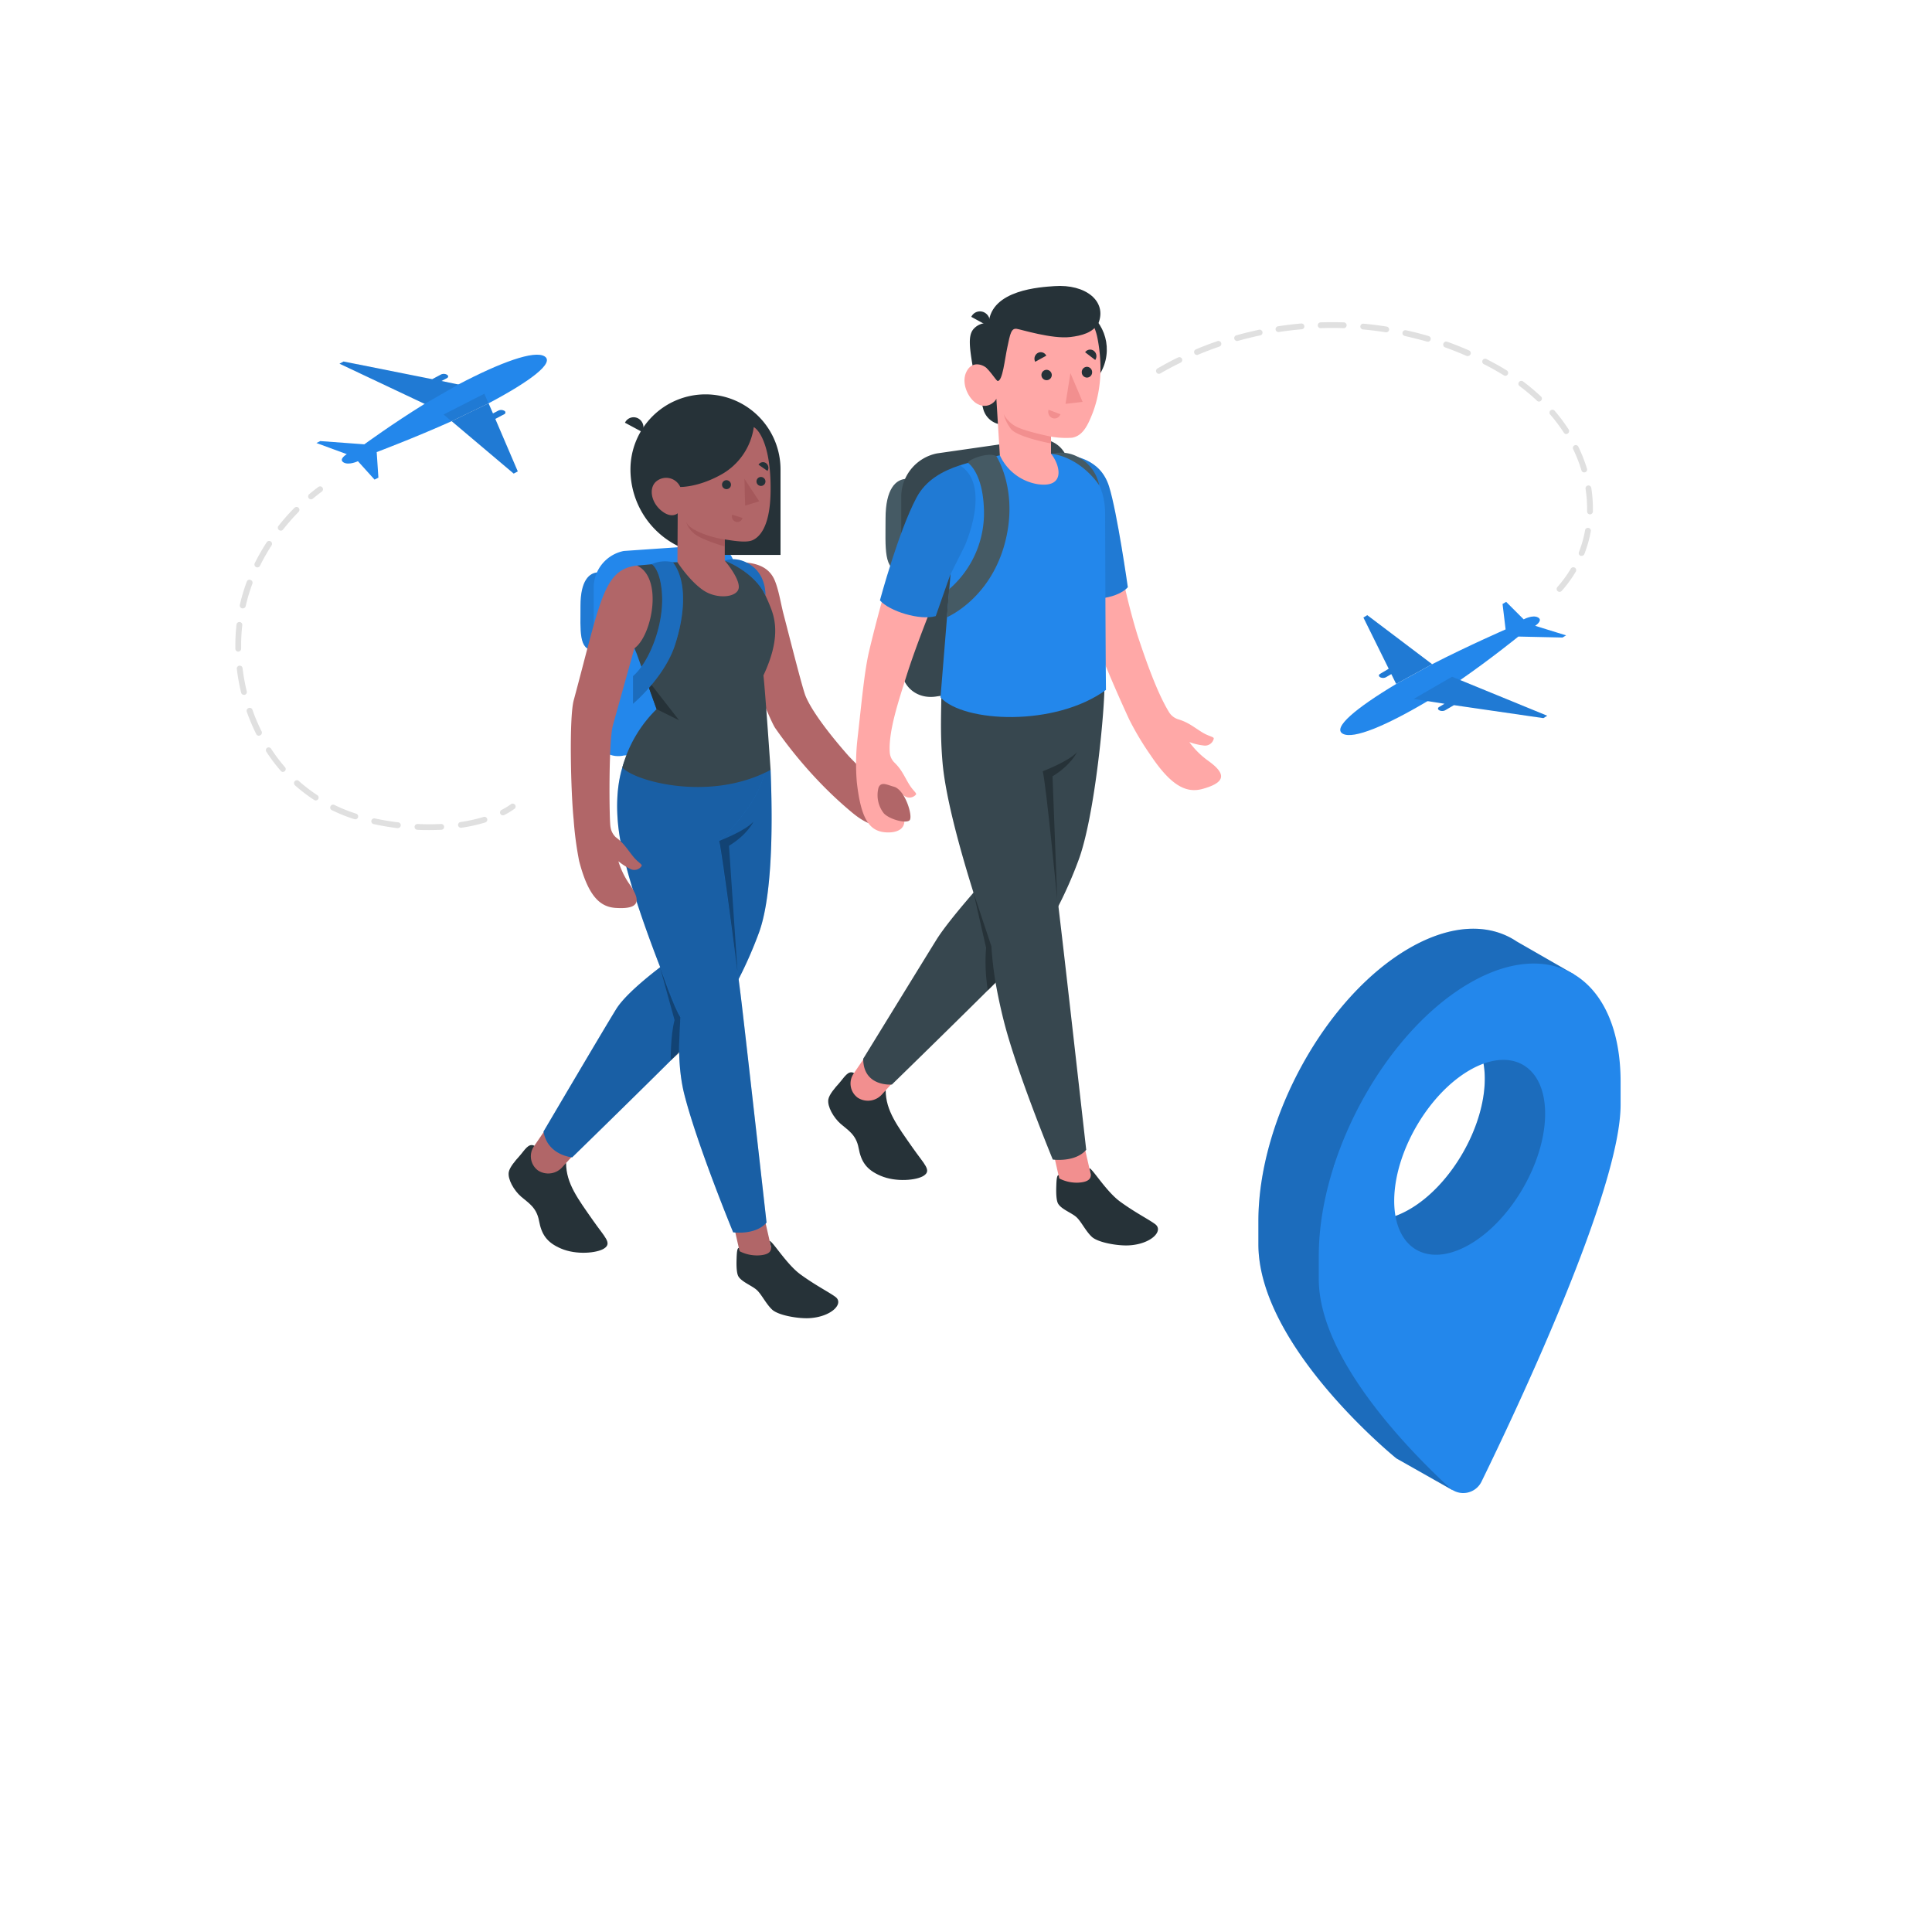 <svg xmlns="http://www.w3.org/2000/svg" viewBox="0 0 500 500"><g id="freepik--Characters--inject-1--inject-15"><path d="M154.91,148.13c-2.47,0-4.68,2.22-4.68,8.62s-.5,11.52,3.42,11.52Z" style="fill:#2387EB"></path><path d="M154.91,148.13c-2.47,0-4.68,2.22-4.68,8.62s-.5,11.52,3.42,11.52Z" style="opacity:0.1"></path><path d="M161.44,195.52l20.92-1.44a9.69,9.69,0,0,0,7.79-9.16V147.57c0-4.31-2.58-6.56-7.79-6.42l-20.92,1.44a9.69,9.69,0,0,0-7.79,9.16v37.36A6.35,6.35,0,0,0,161.44,195.52Z" style="fill:#2387EB"></path><path d="M208.5,180.18c2.21,5.28,9.19,13.27,10.91,15.23,1.27,1.45,4.33,4.24,5.31,5.89,1.52,2.54,8.66,8.6,6.64,10.73-3.63,3.82-8.69,0-10.63-1.57a102.34,102.34,0,0,1-8.1-7.48,115.73,115.73,0,0,1-12-14.55c-1.51-2.16-9.86-22.84-10.08-27.88-.08-1.91-.37-14.1,2.09-15,4.93.34,7,2.37,8,5s1.46,5.81,2.16,8.47C204.28,164.68,207.7,178.3,208.5,180.18Z" style="fill:#b16668"></path><path d="M138.29,296.52c-1.53-.79-2.51,1.16-3.9,2.72-1,1.1-2.49,2.83-2.72,4.08-.33,1.85,1.33,4.75,3.18,6.36s4,2.75,4.65,6.26,2,5.61,5.68,7.18c4,1.72,9.34,1.17,11.15,0,2.15-1.39.19-2.91-2.82-7.22-3.93-5.62-7-9.64-7-14.88Z" style="fill:#263238"></path><path d="M141.43,291.92l-3.23,4.73a4.55,4.55,0,0,0,1.09,6.3l.1.06a4.87,4.87,0,0,0,6.18-1l5-5.49Z" style="fill:#b16668"></path><rect x="190.95" y="315.36" width="8.18" height="11.92" transform="translate(456.46 591.42) rotate(167.19)" style="fill:#b16668"></rect><path d="M199.45,322.29l-.26-1.14c.84.16,4.43,6.11,8,8.69,3.89,2.83,7.27,4.51,9,5.78,2.33,1.71-1,5.2-6.77,5.52-2.84.15-8-.71-9.61-2.23s-2.75-4-4-5.1-3.82-2.05-4.69-3.44c-.48-.77-.55-2.66-.5-4.29s.1-3.14.61-3.12l.2.87a9.89,9.89,0,0,0,4.85,1.07C197.61,324.84,200.12,324.53,199.45,322.29Z" style="fill:#263238"></path><path d="M199.43,199.25c.21,6,1.27,30.91-3.13,42.44a107.69,107.69,0,0,1-9.15,18.82c-1.31,2.24-39.06,39-39.06,39s-6.4-.47-7.42-6.68c0,0,15.47-26.3,18.81-31.69s15.22-13.66,15.22-13.66L173.62,194Z" style="fill:#2387EB"></path><path d="M199.43,199.25c.21,6,1.27,30.91-3.13,42.44a107.69,107.69,0,0,1-9.15,18.82c-1.31,2.24-39.06,39-39.06,39s-6.4-.47-7.42-6.68c0,0,15.47-26.3,18.81-31.69s15.22-13.66,15.22-13.66L173.62,194Z" style="opacity:0.3"></path><path d="M186.13,217.65a50.78,50.78,0,0,0,7.3-8.4c6.1-8.43,5.16-15.92,5.16-15.92h-2.5l-33,.68c-3.27,5.36-4,13.5-2.88,21.42,2.29,16.44,15.92,47.81,15.92,47.81-.2,2.25-1.15,11.71,1,20.09,3.38,13.22,12.61,35.59,12.61,35.59s5.77.82,8.64-2.52c0,0-5.1-45.42-6.48-57.06C190.4,246.74,186.13,217.65,186.13,217.65Z" style="fill:#2387EB"></path><path d="M186.13,217.65a50.78,50.78,0,0,0,7.3-8.4c6.1-8.43,5.16-15.92,5.16-15.92h-2.5l-33,.68c-3.27,5.36-4,13.5-2.88,21.42,2.29,16.44,15.92,47.81,15.92,47.81-.2,2.25-1.15,11.71,1,20.09,3.38,13.22,12.61,35.59,12.61,35.59s5.77.82,8.64-2.52c0,0-5.1-45.42-6.48-57.06C190.4,246.74,186.13,217.65,186.13,217.65Z" style="opacity:0.3"></path><path d="M190.88,251.63s-3.84-30.24-4.75-34c0,0,6.78-2.58,8.87-5,0,0-1.49,3.31-6.34,6.26Z" style="opacity:0.3"></path><path d="M174.58,264c-1.06,3.94-1,10.44-1,10.44l2.14-1.86c-.06-1.57.36-9.32.36-9.32-1.65-2.25-5.27-12.93-5.27-12.93Z" style="opacity:0.3"></path><path d="M197.58,174.79c.52,4.78,1.85,24.46,1.85,24.46-15.79,8.43-35.37,2.85-38.37-.63a33.54,33.54,0,0,1,8.86-15.09l-5.11-14.27s-.61-1.46-.6-1.48c.34-.58,7.48-8.63.7-21.41l9.22-.84,13.49-.39c2.94.17,5,.45,5,.45,1.89,1.76,4.86,6.61,6.78,11.53C200.67,160.3,202,165.38,197.58,174.79Z" style="fill:#37474f"></path><polygon points="166.87 175.01 175.75 186.41 169.93 183.53 166.87 175.01" style="fill:#263238"></polygon><path d="M148.46,212.14a87.47,87.47,0,0,0,1.42,10.69c2.37,9.13,5.4,11.87,9.45,12.14,6.45.43,6.49-2,3.59-6.14a20.89,20.89,0,0,1-2.88-5.94,15.9,15.9,0,0,0,3.1,2,2.23,2.23,0,0,0,2.91-.79c.21-.44-.91-.87-2.14-2.38-1.58-1.93-2.39-3.46-4.56-5.06A4.5,4.5,0,0,1,158,214c-.33-1.3-.55-22,.62-26.3l5.55-19.92c4.51-3.1,7.57-18.15.7-21.41-8.7.95-9.38,8.87-16.4,34.89C147.26,185.87,147.73,205.06,148.46,212.14Z" style="fill:#b16668"></path><path d="M168.67,146s2.19,1.19,2.64,7.53c.59,8.13-3.28,17.86-7.49,21.45v7.16s8.14-6.77,10.89-15.28,2.95-16.82-.58-21.36A8.63,8.63,0,0,0,168.67,146Z" style="fill:#2387EB"></path><path d="M168.67,146s2.19,1.19,2.64,7.53c.59,8.13-3.28,17.86-7.49,21.45v7.16s8.14-6.77,10.89-15.28,2.95-16.82-.58-21.36A8.63,8.63,0,0,0,168.67,146Z" style="opacity:0.2"></path><path d="M187.57,145.1s7.57,2.77,10.53,9c0,0,.27-4.92-3.53-7.68S187.57,145.1,187.57,145.1Z" style="fill:#2387EB"></path><path d="M187.57,145.1s7.57,2.77,10.53,9c0,0,.27-4.92-3.53-7.68S187.57,145.1,187.57,145.1Z" style="opacity:0.2"></path><path d="M202,143.61H185.28a22.12,22.12,0,0,1-22.12-22.12h0a19.43,19.43,0,0,1,19.43-19.43h0A19.43,19.43,0,0,1,202,121.49Z" style="fill:#263238"></path><path d="M195.08,110.53c2,1.21,4.59,6.37,4.34,17.19-.22,9.17-3.19,11.44-4.68,12.09s-4.37.25-7.17-.21v5.5s3.87,4.49,3.62,7-5.58,3.12-9.2.65-6.67-7.27-6.67-7.27l.07-12.65s-1.65,1.6-4.44-.85c-2.31-2-3.09-5.41-1.29-7.23a4,4,0,0,1,6.39,1.27s4.46.16,10.41-3.1A16.74,16.74,0,0,0,195.08,110.53Z" style="fill:#b16668"></path><path d="M189.18,125.42a1.16,1.16,0,1,1-1.21-1.15A1.19,1.19,0,0,1,189.18,125.42Z" style="fill:#263238"></path><g style="opacity:0.5;mix-blend-mode:multiply"><path d="M189.49,133.19l2.67.85a1.37,1.37,0,0,1-1.74,1A1.45,1.45,0,0,1,189.49,133.19Z" style="fill:#9a4a4d"></path></g><path d="M198.63,121.88l-2.33-1.62a1.36,1.36,0,0,1,1.94-.4A1.5,1.5,0,0,1,198.63,121.88Z" style="fill:#263238"></path><path d="M198.1,124.58a1.16,1.16,0,1,1-1.22-1.14A1.18,1.18,0,0,1,198.1,124.58Z" style="fill:#263238"></path><g style="opacity:0.5;mix-blend-mode:multiply"><polygon points="192.66 123.92 192.84 130.86 196.49 129.73 192.66 123.92" style="fill:#9a4a4d"></polygon></g><g style="opacity:0.5;mix-blend-mode:multiply"><path d="M187.57,139.6c-2.95-.39-9-2.13-10-4.53a6.15,6.15,0,0,0,2.13,3.06c1.81,1.55,7.83,3.3,7.83,3.3Z" style="fill:#9a4a4d"></path></g><path d="M166.25,111.82l-4.51-2.42a2.48,2.48,0,0,1,3.41-1.12A2.67,2.67,0,0,1,166.25,111.82Z" style="fill:#263238"></path><path d="M234.74,123.92c-2.93,0-5.56,2.64-5.56,10.23s-.6,13.7,4.06,13.7Z" style="fill:#455a64"></path><path d="M242.5,180.22l24.86-3.56a11.52,11.52,0,0,0,9.25-10.89V121.39c0-5.11-4.14-8.52-9.25-7.62l-24.86,3.57a11.51,11.51,0,0,0-9.26,10.88V172.6C233.24,177.71,237.38,181.12,242.5,180.22Z" style="fill:#37474f"></path><path d="M221,277.69c-1.53-.79-2.51,1.16-3.9,2.72-1,1.1-2.49,2.83-2.72,4.08-.33,1.85,1.34,4.75,3.18,6.36s4,2.75,4.65,6.26,2,5.61,5.68,7.18c4,1.72,9.34,1.17,11.15,0,2.15-1.39.19-2.91-2.82-7.22-3.93-5.62-7-9.64-7-14.88Z" style="fill:#263238"></path><path d="M224.16,273.09l-3.22,4.73a4.53,4.53,0,0,0,1.09,6.3l.1.06a4.87,4.87,0,0,0,6.17-1l5-5.49Z" style="fill:#f28f8f"></path><rect x="273.68" y="296.53" width="8.18" height="11.92" transform="translate(615.69 535.88) rotate(167.19)" style="fill:#f28f8f"></rect><path d="M282.18,303.46l-.25-1.14c.83.16,4.42,6.11,8,8.69,3.89,2.83,7.27,4.5,9,5.78,2.33,1.71-1,5.2-6.77,5.51-2.84.16-8-.71-9.61-2.22s-2.75-4-4-5.11-3.82-2-4.69-3.43c-.48-.77-.55-2.66-.5-4.29s.1-3.14.61-3.12c.05.17.2.87.2.87a9.91,9.91,0,0,0,4.86,1.07C280.34,306,282.85,305.7,282.18,303.46Z" style="fill:#263238"></path><path d="M285.84,176.41c.2,6-2.41,34.92-6.81,46.45a107.69,107.69,0,0,1-9.15,18.82c-1.31,2.24-39.06,39-39.06,39s-7.42.67-7.42-6.68c0,0,15.6-25.4,18.95-30.8s13.21-16.28,13.21-16.28L257.35,176Z" style="fill:#37474f"></path><path d="M269.86,199.6a50.78,50.78,0,0,0,7.3-8.4c6.1-8.43,6.09-15.62,6.09-15.62l-3.43-.3-36.18,2.39c0,6.14-.4,11.74.29,19.71,1.43,16.34,12.64,47.55,12.64,47.55-.19,2.25,1.13,11.18,3.28,19.56,3.38,13.23,12.61,35.6,12.61,35.6s5.78.82,8.65-2.52c0,0-5.11-45.42-6.49-57.06C273.13,227.91,269.86,199.6,269.86,199.6Z" style="fill:#37474f"></path><path d="M273.61,232.8s-2.84-29.46-3.75-33.2c0,0,6.78-2.58,8.87-4.95,0,0-1.49,3.31-6.34,6.26Z" style="fill:#263238"></path><path d="M251.94,231l4.63,13.91a91.71,91.71,0,0,0,1.08,9.37l-2,2a46,46,0,0,1-.45-11Z" style="fill:#263238"></path><path d="M283.1,164.88c-7-17.33-7.27-32.51-8.7-37l15.45,17.91a169.88,169.88,0,0,0,4.51,18.54c2.2,6.66,5.13,15,8.2,20a4.3,4.3,0,0,0,2.42,1.84c2.68.82,4,2.05,6.22,3.4,1.73,1.05,3,1.09,2.92,1.59a2.31,2.31,0,0,1-2.58,1.78,16,16,0,0,1-3.74-.89,21.55,21.55,0,0,0,4.88,4.84c4.28,3.08,5.07,5.47-1.42,7.27-4.06,1.13-8-.51-13.46-8.67a75,75,0,0,1-5.57-9.31C288.29,177.67,285.21,170.12,283.1,164.88Z" style="fill:#ffa8a7"></path><path d="M272,117.43c6.45.07,12.79,1.52,15,8.38,2.13,6.71,4.88,26.15,4.88,26.15s-2.71,3.6-11.75,3Z" style="fill:#2387EB"></path><path d="M272,117.43c6.45.07,12.79,1.52,15,8.38,2.13,6.71,4.88,26.15,4.88,26.15s-2.71,3.6-11.75,3Z" style="opacity:0.1"></path><path d="M286,132.73c0-6.68-3.71-14.7-13.95-15.3l-13.24.39c-3.28.79-6.92,1.47-10.34,2.6l-2.49,28.31-2.58,31.76c6,6.54,29.69,7.65,42.82-1.94C286.17,178.55,286,139.41,286,132.73Z" style="fill:#2387EB"></path><path d="M250.52,119.79s3.69,2.34,4.1,11.53a26.05,26.05,0,0,1-9,21.18l-.58,7.25s13-5.4,15.8-22.89c1.81-11.48-3-18.83-3-18.83C255.71,116.89,250.41,119,250.52,119.79Z" style="fill:#455a64"></path><path d="M284.47,125.6s-4.27-6.89-12.21-8.17a9.34,9.34,0,0,1,6.16.55A10.58,10.58,0,0,1,284.47,125.6Z" style="fill:#455a64"></path><path d="M251.61,94.58l2.84,11.22a5.42,5.42,0,0,0,5.25,4.09H263V94.24Z" style="fill:#263238"></path><circle cx="274.44" cy="90.47" r="12.02" transform="translate(123.33 336.78) rotate(-76.72)" style="fill:#263238"></circle><path d="M255.87,83.64A4.54,4.54,0,0,0,252.09,85c-1.63,1.66-1.29,4.73,0,11.8l5,.57Z" style="fill:#263238"></path><path d="M258.22,97.35c-.74.44-1.8-1-2.72-1.95s-3.92-2.28-5.42.88.86,7.45,3.15,8.39a3.5,3.5,0,0,0,4.63-1.47l.9,14.62a13.09,13.09,0,0,0,9.88,7.5c7.21,1,5.73-5,3.36-7.89V113a22.54,22.54,0,0,0,5.48.28c2.64-.49,3.93-2.94,5.17-6.07,1.85-4.66,3-11.26,1.39-19.63-2.12-11.1-14.4-11.34-21.45-6.9S258.22,97.35,258.22,97.35Z" style="fill:#ffa8a7"></path><path d="M258.22,98.6c-.37,0-1.8-2.36-2.72-3.2-1.29-1.17.37-11.76.37-11.76.65-8.68,13.45-9.34,17-9.59,8.11-.58,13.63,3.9,11.42,9.56-1.47,2.56-4.46,3.27-7.27,3.61-4.77.58-12.89-2-13.91-2.12-1.38-.18-1.67,1.16-2.42,4.82C260,93.13,259.48,98.57,258.22,98.6Z" style="fill:#263238"></path><path d="M255.88,84.46,251.37,82a2.48,2.48,0,0,1,3.41-1.12A2.67,2.67,0,0,1,255.88,84.46Z" style="fill:#263238"></path><path d="M272,113s-6.69-1.35-9-2.59a7.64,7.64,0,0,1-3.23-3.2,10.56,10.56,0,0,0,1.83,3.77c1.71,2.19,10.42,3.79,10.42,3.79Z" style="fill:#f28f8f"></path><path d="M272.2,97.1a1.34,1.34,0,1,1-1.34-1.39A1.36,1.36,0,0,1,272.2,97.1Z" style="fill:#263238"></path><path d="M270.78,92.05l-2.87,1.58a1.72,1.72,0,0,1,.67-2.28A1.59,1.59,0,0,1,270.78,92.05Z" style="fill:#263238"></path><path d="M271.38,106.05l3.06,1.15a1.61,1.61,0,0,1-2.08,1A1.71,1.71,0,0,1,271.38,106.05Z" style="fill:#f28f8f"></path><path d="M283.44,93.16l-2.61-2a1.58,1.58,0,0,1,2.27-.35A1.74,1.74,0,0,1,283.44,93.16Z" style="fill:#263238"></path><path d="M282.64,96.33a1.36,1.36,0,0,1-1.34,1.39,1.38,1.38,0,0,1-1.34-1.4,1.36,1.36,0,0,1,1.34-1.39A1.38,1.38,0,0,1,282.64,96.33Z" style="fill:#263238"></path><polygon points="277.02 96.56 275.76 104.52 280.18 104 277.02 96.56" style="fill:#f28f8f"></polygon><path d="M244.11,149.73s-6.22,14.83-9.39,24.8c-2,6.38-4.83,14.57-4.45,20.18a4.07,4.07,0,0,0,1.24,2.67c1.91,1.87,2.48,3.49,3.77,5.6,1,1.65,2,2.24,1.78,2.64a2.22,2.22,0,0,1-3,.37,15.73,15.73,0,0,1-2.77-2.4,20,20,0,0,0,2,6.24c2.26,4.51-.92,5.91-4.41,5.55-4-.43-6.1-3.67-7.14-13a57.63,57.63,0,0,1,.14-10.85c1.16-10.19,1.83-17.92,3.08-23.16,3.07-12.86,6.95-26.1,10.64-34.93,1.84-4.39,5.74-9.43,9.61-10C252.5,136.79,244.11,149.73,244.11,149.73Z" style="fill:#ffa8a7"></path><path d="M248.42,120.42c-4.61,1.52-8.83,3.86-11.22,8.35-4.7,8.84-9.47,26.6-9.47,26.6,2.4,2.81,10.42,5.28,14.44,4.07l3.76-10.71,3.67-7.3S256.8,125.71,248.42,120.42Z" style="fill:#2387EB"></path><path d="M248.42,120.42c-4.61,1.52-8.83,3.86-11.22,8.35-4.7,8.84-9.47,26.6-9.47,26.6,2.4,2.81,10.42,5.28,14.44,4.07l3.76-10.71,3.67-7.3S256.8,125.71,248.42,120.42Z" style="opacity:0.1"></path><path d="M231.31,203.59c-1.66-.43-3.29-1.44-3.95.26a7.62,7.62,0,0,0,1.39,6.66c1.49,1.55,5.64,2.67,6.63,1.8S234.28,204.36,231.31,203.59Z" style="fill:#b16668"></path></g><g id="freepik--Locator--inject-1--inject-15"><path d="M407.36,252.17l-14.84-8.52h0c-7.08-4.74-16.91-4.54-27.79,1.74-21.57,12.45-39.06,44.07-39.06,70.63v6c0,26.55,35.7,55.4,35.7,55.4l14.6,8.26s-8.77-10-7.77-12.05c9.56-19.62,35.59-75,35.59-96.71v-6a47.34,47.34,0,0,0-1.67-13l1.67,1ZM364.73,313c-10.78,6.23-19.53,1.18-19.53-11.28,5.81-.91,20.41-25.83,19.53-33.82,10.79-6.23,19.53-1.18,19.53,11.28S375.52,306.81,364.73,313Z" style="fill:#2387EB"></path><g style="opacity:0.2"><path d="M407.36,252.17l-14.84-8.52h0c-7.08-4.74-16.91-4.54-27.79,1.74-21.57,12.45-39.06,44.07-39.06,70.63v6c0,26.55,35.7,55.4,35.7,55.4l14.6,8.26s-8.77-10-7.77-12.05c9.56-19.62,35.59-75,35.59-96.71v-6a47.34,47.34,0,0,0-1.67-13l1.67,1ZM364.73,313c-10.78,6.23-19.53,1.18-19.53-11.28,5.81-.91,20.41-25.83,19.53-33.82,10.79-6.23,19.53-1.18,19.53,11.28S375.52,306.81,364.73,313Z"></path></g><path d="M419.41,279.94c0-26.55-17.49-38-39.06-25.53S341.3,298.48,341.3,325v6c0,20.45,23.16,44.17,33.81,54a5.26,5.26,0,0,0,8.3-1.55c9.2-18.83,36-75.56,36-97.55Zm-39.06,42.12c-10.78,6.23-19.53,1.18-19.53-11.28s8.75-27.59,19.53-33.82,19.53-1.18,19.53,11.27S391.14,315.83,380.35,322.06Z" style="fill:#2387EB"></path></g><g id="freepik--Planes--inject-1--inject-15"><path d="M80.49,129.23a.75.75,0,0,1-.48-1.32c.78-.66,1.58-1.3,2.38-1.89a.75.75,0,0,1,.9,1.2c-.78.58-1.55,1.19-2.32,1.83A.74.74,0,0,1,80.49,129.23Z" style="fill:#e0e0e0"></path><path d="M111,214.82c-1,0-2,0-3-.07a.75.75,0,0,1-.71-.78.76.76,0,0,1,.78-.72c2,.1,4.11.09,6.08,0a.75.75,0,1,1,.08,1.5C113.2,214.79,112.11,214.82,111,214.82Zm-8.07-.5h-.1c-2.06-.25-4.12-.61-6.14-1.05a.74.74,0,0,1-.57-.89.75.75,0,0,1,.89-.57c2,.43,4,.77,6,1a.75.75,0,0,1-.09,1.5Zm16.37-.09a.74.74,0,0,1-.74-.64.75.75,0,0,1,.63-.85,41,41,0,0,0,5.9-1.3.75.75,0,1,1,.44,1.43,41.7,41.7,0,0,1-6.12,1.35ZM91.91,212a.57.57,0,0,1-.22,0,43.47,43.47,0,0,1-5.81-2.33.75.75,0,1,1,.66-1.35,41.82,41.82,0,0,0,5.61,2.25.75.75,0,0,1-.24,1.47Zm-10.16-4.83a.75.75,0,0,1-.41-.12,40.9,40.9,0,0,1-5-3.81.75.75,0,0,1,1-1.12,40.71,40.71,0,0,0,4.8,3.68.75.75,0,0,1,.22,1A.77.77,0,0,1,81.75,207.14Zm-8.49-7.38a.76.76,0,0,1-.57-.26,43.21,43.21,0,0,1-3.77-5,.74.74,0,0,1,.22-1,.76.76,0,0,1,1,.21,42.38,42.38,0,0,0,3.64,4.83.74.74,0,0,1-.07,1A.72.72,0,0,1,73.26,199.76ZM67,190.41a.76.76,0,0,1-.68-.42,50.61,50.61,0,0,1-2.44-5.75.75.75,0,0,1,.46-1,.76.76,0,0,1,1,.46,47.63,47.63,0,0,0,2.36,5.58.75.75,0,0,1-.33,1A.8.8,0,0,1,67,190.41Zm-3.87-10.59a.75.75,0,0,1-.73-.57,52.62,52.62,0,0,1-1.11-6.14.75.75,0,1,1,1.49-.18,51.81,51.81,0,0,0,1.08,6,.75.75,0,0,1-.55.9A.55.55,0,0,1,63.13,179.82Zm-1.47-11.17a.76.76,0,0,1-.75-.74c0-.32,0-.65,0-1a46,46,0,0,1,.3-5.26.75.75,0,1,1,1.49.17,45.3,45.3,0,0,0-.29,5.09c0,.32,0,.64,0,.95a.75.75,0,0,1-.73.77Zm1.14-11.21h-.16a.76.76,0,0,1-.57-.9,47.77,47.77,0,0,1,1.79-6,.75.75,0,0,1,1-.45.76.76,0,0,1,.45,1,44.77,44.77,0,0,0-1.73,5.8A.75.75,0,0,1,62.8,157.44Zm3.8-10.6a.81.81,0,0,1-.34-.08.76.76,0,0,1-.34-1,56.38,56.38,0,0,1,3.1-5.42.75.75,0,0,1,1.26.82,51.33,51.33,0,0,0-3,5.27A.76.76,0,0,1,66.6,146.84Zm6.05-9.51a.76.76,0,0,1-.59-1.22,55.36,55.36,0,0,1,4.13-4.67.75.75,0,1,1,1.07,1.05,58,58,0,0,0-4,4.55A.72.72,0,0,1,72.65,137.33Z" style="fill:#e0e0e0"></path><path d="M130.15,211a.77.77,0,0,1-.67-.4.75.75,0,0,1,.33-1,20.73,20.73,0,0,0,2.47-1.5.75.75,0,0,1,.87,1.22,20.61,20.61,0,0,1-2.66,1.61A.68.68,0,0,1,130.15,211Z" style="fill:#e0e0e0"></path><path d="M111.93,105.49,87.86,94.12l1.06-.56,22.94,4.57,2.29-1.22a1.7,1.7,0,0,1,1.52.07c.42.26.41.65,0,.88l-1.41.74,7.91,1.65Z" style="fill:#2387EB"></path><path d="M111.93,105.49,87.86,94.12l1.06-.56,22.94,4.57,2.29-1.22a1.7,1.7,0,0,1,1.52.07c.42.26.41.65,0,.88l-1.41.74,7.91,1.65Z" style="opacity:0.1"></path><path d="M118.67,99.48c10.84-5.69,19.62-8.91,22.27-7.25s-3.7,6.43-14.5,12.15L116.89,109c-9.57,4.3-19.4,8-19.4,8l.44,6.62-1,.5-4.3-4.76s-2.4,1.14-3.74.3.86-2.12.86-2.12l-7.86-2.89,1-.5,11.4.84s7.27-5.32,15.54-10.43Z" style="fill:#2387EB"></path><path d="M130.48,107.2l-2.3,1.21L134,122l-1.06.56L116.89,109l9.55-4.62,1.14,2.62,1.41-.74a1.67,1.67,0,0,1,1.52.06A.47.47,0,0,1,130.48,107.2Z" style="fill:#2387EB"></path><path d="M130.48,107.2l-2.3,1.21L134,122l-1.06.56L114.8,107.28l10.54-5.38,2.24,5.1,1.41-.74a1.67,1.67,0,0,1,1.52.06A.47.47,0,0,1,130.48,107.2Z" style="opacity:0.1"></path><path d="M369.38,181.49c-10.54,6.25-19.14,9.93-21.87,8.4s3.36-6.61,13.84-12.89l9.3-5.11c9.33-4.79,19-9,19-9l-.79-6.58.93-.55,4.54,4.53s2.33-1.27,3.72-.49-.75,2.16-.75,2.16l8,2.47-.92.56-11.43-.25s-7,5.69-15,11.23Z" style="fill:#2387EB"></path><path d="M357.17,174.4l2.23-1.33-6.55-13.25,1-.61,16.78,12.68-9.3,5.11-1.26-2.55-1.38.81a1.64,1.64,0,0,1-1.51,0C356.77,175,356.76,174.65,357.17,174.4Z" style="fill:#2387EB"></path><path d="M357.17,174.4l2.23-1.33-6.55-13.25,1-.61,16.78,12.68-9.3,5.11-1.26-2.55-1.38.81a1.64,1.64,0,0,1-1.51,0C356.77,175,356.76,174.65,357.17,174.4Z" style="opacity:0.1"></path><path d="M375.79,175.14l24.63,10.09-1,.62-23.14-3.36L374,183.82a1.69,1.69,0,0,1-1.52,0c-.43-.24-.44-.63,0-.87l1.37-.82-8-1.24Z" style="fill:#2387EB"></path><path d="M375.79,175.14l24.63,10.09-1,.62-23.14-3.36L374,183.82a1.69,1.69,0,0,1-1.52,0c-.43-.24-.44-.63,0-.87l1.37-.82-8-1.24Z" style="opacity:0.1"></path><path d="M403.61,153.17a.75.75,0,0,1-.5-.19.76.76,0,0,1-.06-1.06,30.92,30.92,0,0,0,3.45-4.71.75.75,0,1,1,1.29.76,31.08,31.08,0,0,1-3.62,4.95A.73.73,0,0,1,403.61,153.17Zm5.72-9.32a.86.86,0,0,1-.27,0,.74.74,0,0,1-.42-1,30.36,30.36,0,0,0,1.58-5.63.75.75,0,0,1,1.48.27,32.32,32.32,0,0,1-1.67,5.9A.74.74,0,0,1,409.33,143.85Zm2.14-10.74h0a.74.74,0,0,1-.73-.77c0-.25,0-.51,0-.77a33.51,33.51,0,0,0-.4-5.07.76.76,0,0,1,.63-.86.75.75,0,0,1,.85.63,33.9,33.9,0,0,1,.42,5.3c0,.27,0,.54,0,.81A.75.75,0,0,1,411.47,133.11ZM410,122.26a.75.75,0,0,1-.72-.53,37.78,37.78,0,0,0-2.14-5.47.75.75,0,0,1,.34-1,.76.76,0,0,1,1,.35,40.41,40.41,0,0,1,2.23,5.69.74.74,0,0,1-.5.93A.83.83,0,0,1,410,122.26Zm-4.64-9.93a.74.74,0,0,1-.63-.34,42.6,42.6,0,0,0-3.54-4.71.76.76,0,0,1,.08-1.06.75.75,0,0,1,1.06.08,44.67,44.67,0,0,1,3.66,4.88.75.75,0,0,1-.23,1A.72.72,0,0,1,405.32,112.33Zm-7.05-8.4a.75.75,0,0,1-.52-.21,52.74,52.74,0,0,0-4.52-3.8.75.75,0,1,1,.9-1.2,54,54,0,0,1,4.65,3.91.75.75,0,0,1,0,1.06A.71.71,0,0,1,398.27,103.93Zm-8.72-6.67a.72.72,0,0,1-.4-.12c-.69-.42-1.39-.84-2.11-1.25-1-.57-2-1.12-3.07-1.65a.75.75,0,0,1-.32-1,.76.76,0,0,1,1-.33c1,.54,2.09,1.11,3.12,1.68.73.42,1.46.85,2.16,1.29a.75.75,0,0,1,.24,1A.74.74,0,0,1,389.55,97.26Zm-89.65-.51a.75.75,0,0,1-.38-1.4c1.74-1,3.54-2,5.34-2.84a.75.75,0,0,1,1,.34.76.76,0,0,1-.35,1c-1.77.86-3.54,1.8-5.25,2.79A.74.74,0,0,1,299.9,96.75Zm79.9-4.57a.66.66,0,0,1-.3-.07c-1.81-.79-3.67-1.53-5.52-2.2a.74.74,0,0,1-.46-1,.75.75,0,0,1,1-.46c1.89.68,3.78,1.43,5.62,2.24a.75.75,0,0,1-.3,1.44Zm-70.05-.31a.77.77,0,0,1-.7-.46.75.75,0,0,1,.41-1c1.84-.78,3.75-1.5,5.65-2.15a.75.75,0,0,1,.49,1.41c-1.88.65-3.75,1.36-5.56,2.12A.79.79,0,0,1,309.75,91.87Zm59.73-3.46a.76.76,0,0,1-.21,0c-1.89-.55-3.83-1-5.77-1.47a.75.75,0,0,1,.33-1.47c2,.43,3.94.94,5.86,1.5a.75.75,0,0,1-.21,1.47Zm-49.35-.16a.77.77,0,0,1-.73-.55.74.74,0,0,1,.52-.92c1.93-.55,3.91-1,5.88-1.45a.76.76,0,0,1,.88.58.74.74,0,0,1-.57.89c-1.94.41-3.88.89-5.78,1.42ZM358.76,86h-.12c-1.95-.31-3.94-.56-5.91-.74a.75.75,0,0,1-.67-.82.74.74,0,0,1,.81-.67c2,.18,4,.43,6,.75a.76.76,0,0,1,.63.86A.75.75,0,0,1,358.76,86Zm-27.89-.07a.74.74,0,0,1-.74-.63.75.75,0,0,1,.62-.86c2-.3,4-.55,6-.72a.75.75,0,0,1,.13,1.5c-2,.17-3.95.4-5.91.7Zm16.94-1h0q-3-.11-6,0a.73.73,0,0,1-.77-.72.75.75,0,0,1,.72-.78c2-.06,4-.06,6,0a.75.75,0,0,1,0,1.5Z" style="fill:#e0e0e0"></path></g></svg>